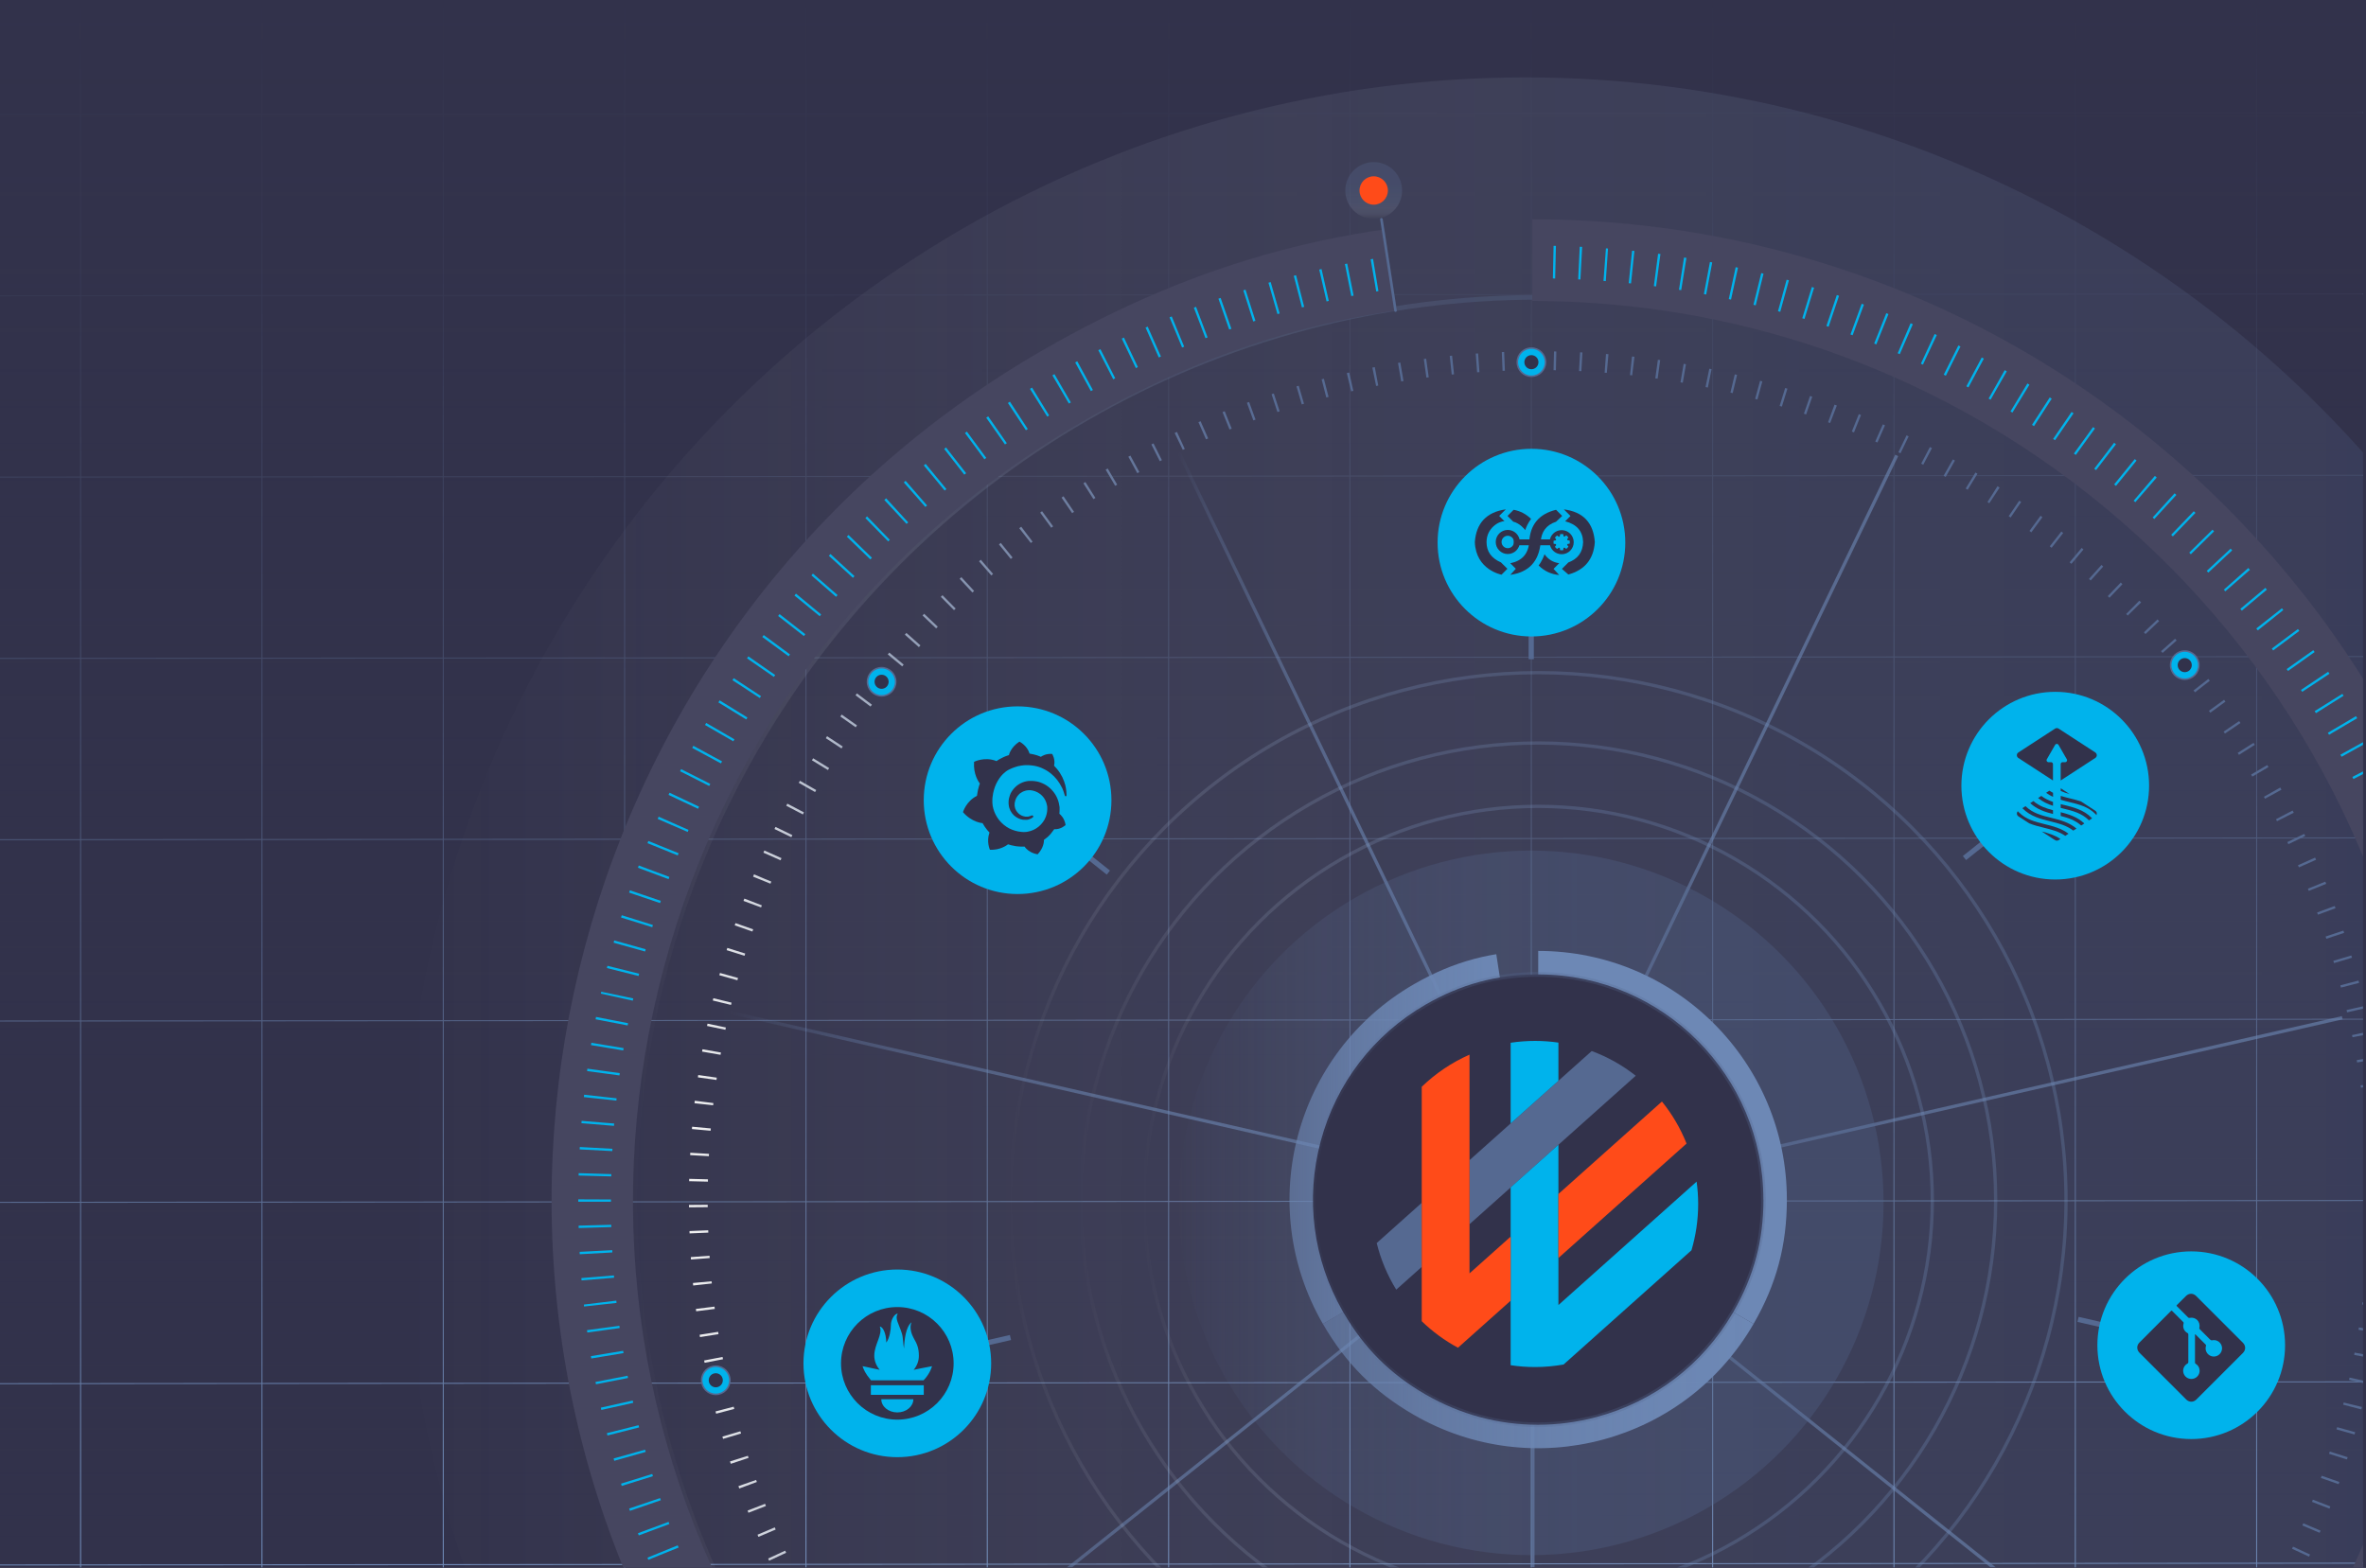 <?xml version="1.0" encoding="UTF-8"?><svg xmlns="http://www.w3.org/2000/svg" xmlns:xlink="http://www.w3.org/1999/xlink" viewBox="0 0 685 454"><defs><style>.cls-1,.cls-2,.cls-3,.cls-4,.cls-5,.cls-6,.cls-7,.cls-8,.cls-9{fill:none;}.cls-10{stroke:url(#Degradado_sin_nombre_41);}.cls-10,.cls-2,.cls-3,.cls-4,.cls-5,.cls-6,.cls-7,.cls-11,.cls-9,.cls-12,.cls-13,.cls-14,.cls-15,.cls-16,.cls-17{stroke-miterlimit:10;}.cls-10,.cls-3,.cls-4,.cls-5,.cls-12,.cls-13,.cls-14,.cls-15,.cls-16,.cls-17{stroke-width:.95px;}.cls-10,.cls-18,.cls-19,.cls-11,.cls-12,.cls-13,.cls-14,.cls-15,.cls-16,.cls-17{fill:#00b3ec;}.cls-2{stroke:url(#Degradado_sin_nombre_3);}.cls-2,.cls-3,.cls-4,.cls-5,.cls-20,.cls-7,.cls-21{opacity:.3;}.cls-2,.cls-7{stroke-width:1.36px;}.cls-22{clip-path:url(#clippath);}.cls-3{stroke:url(#Degradado_sin_nombre_45-3);}.cls-4{stroke:url(#Degradado_sin_nombre_45-2);}.cls-5{stroke:url(#Degradado_sin_nombre_45);}.cls-23{fill:#ff4b19;}.cls-24{fill:#32324b;}.cls-25{fill:#6d88b5;}.cls-26{fill:#464660;}.cls-27{fill:#556991;}.cls-20{fill:url(#Degradado_sin_nombre_74);}.cls-28{fill:url(#Degradado_sin_nombre_17);opacity:.2;}.cls-6{mix-blend-mode:darken;stroke:url(#Degradado_sin_nombre_35);stroke-dasharray:0 0 .68 6.79;stroke-width:5.43px;}.cls-7{stroke:url(#Degradado_sin_nombre_22);}.cls-29{clip-path:url(#clippath-1);}.cls-30{clip-path:url(#clippath-2);}.cls-8{stroke:#6d88b5;stroke-width:.3px;}.cls-8,.cls-19{stroke-linejoin:round;}.cls-8,.cls-19,.cls-9{stroke-linecap:round;}.cls-19{stroke-width:.45px;}.cls-19,.cls-11,.cls-9{stroke:#556991;}.cls-31{fill:url(#Degradado_sin_nombre_32);}.cls-32{fill:url(#Degradado_sin_nombre_24);}.cls-33{fill:url(#Degradado_sin_nombre_61);}.cls-34{opacity:.6;}.cls-11{stroke-width:1.5px;}.cls-35{isolation:isolate;}.cls-9{stroke-width:.75px;}.cls-21{fill:url(#Degradado_sin_nombre_3-2);}.cls-12{stroke:url(#Degradado_sin_nombre_41-3);}.cls-13{stroke:url(#Degradado_sin_nombre_41-2);}.cls-14{stroke:url(#Degradado_sin_nombre_41-5);}.cls-15{stroke:url(#Degradado_sin_nombre_41-7);}.cls-16{stroke:url(#Degradado_sin_nombre_41-6);}.cls-17{stroke:url(#Degradado_sin_nombre_41-4);}</style><clipPath id="clippath"><rect class="cls-1" x="-.87" y="-.15" width="685" height="454"/></clipPath><linearGradient id="Degradado_sin_nombre_61" x1="342.5" y1="454" x2="342.5" y2="0" gradientUnits="userSpaceOnUse"><stop offset="0" stop-color="#32324b" stop-opacity="0"/><stop offset=".21" stop-color="#32324b" stop-opacity=".31"/><stop offset=".53" stop-color="#32324b" stop-opacity=".69"/><stop offset=".8" stop-color="#32324b" stop-opacity=".92"/><stop offset="1" stop-color="#32324b"/></linearGradient><linearGradient id="Degradado_sin_nombre_17" x1="116.64" y1="347.41" x2="766.64" y2="347.41" gradientUnits="userSpaceOnUse"><stop offset="0" stop-color="#ededed" stop-opacity="0"/><stop offset=".24" stop-color="#b9bfcd" stop-opacity=".34"/><stop offset=".47" stop-color="#8d9ab3" stop-opacity=".63"/><stop offset=".68" stop-color="#6e7fa0" stop-opacity=".83"/><stop offset=".87" stop-color="#5b6e95" stop-opacity=".96"/><stop offset="1" stop-color="#556991"/></linearGradient><linearGradient id="Degradado_sin_nombre_41" x1="340.99" y1="240.29" x2="446.92" y2="240.29" gradientUnits="userSpaceOnUse"><stop offset="0" stop-color="#6d88b5" stop-opacity="0"/><stop offset=".03" stop-color="#6d88b5" stop-opacity=".12"/><stop offset=".08" stop-color="#6d88b5" stop-opacity=".33"/><stop offset=".14" stop-color="#6d88b5" stop-opacity=".51"/><stop offset=".21" stop-color="#6d88b5" stop-opacity=".66"/><stop offset=".29" stop-color="#6d88b5" stop-opacity=".79"/><stop offset=".38" stop-color="#6d88b5" stop-opacity=".88"/><stop offset=".48" stop-color="#6d88b5" stop-opacity=".95"/><stop offset=".63" stop-color="#6d88b5" stop-opacity=".99"/><stop offset="1" stop-color="#6d88b5"/></linearGradient><linearGradient id="Degradado_sin_nombre_41-2" x1="211.28" y1="320.12" x2="447.59" y2="320.12" xlink:href="#Degradado_sin_nombre_41"/><linearGradient id="Degradado_sin_nombre_41-3" x1="256.65" y1="420.34" x2="446.58" y2="420.34" xlink:href="#Degradado_sin_nombre_41"/><linearGradient id="Degradado_sin_nombre_41-4" x1="443.33" y1="465.49" x2="444.28" y2="465.49" xlink:href="#Degradado_sin_nombre_41"/><linearGradient id="Degradado_sin_nombre_41-5" x1="441.61" y1="421.56" x2="631.54" y2="421.56" xlink:href="#Degradado_sin_nombre_41"/><linearGradient id="Degradado_sin_nombre_41-6" x1="441.92" y1="321.64" x2="678.23" y2="321.64" xlink:href="#Degradado_sin_nombre_41"/><linearGradient id="Degradado_sin_nombre_41-7" x1="443.64" y1="240.97" x2="549.57" y2="240.97" xlink:href="#Degradado_sin_nombre_41"/><linearGradient id="Degradado_sin_nombre_45" x1="312.41" y1="347.59" x2="578.25" y2="347.59" gradientUnits="userSpaceOnUse"><stop offset="0" stop-color="#ededed" stop-opacity="0"/><stop offset=".03" stop-color="#dde0e6" stop-opacity=".12"/><stop offset=".08" stop-color="#c3ccda" stop-opacity=".33"/><stop offset=".14" stop-color="#abb9d0" stop-opacity=".51"/><stop offset=".21" stop-color="#98aac7" stop-opacity=".66"/><stop offset=".29" stop-color="#889dc0" stop-opacity=".79"/><stop offset=".37" stop-color="#7b93bb" stop-opacity=".88"/><stop offset=".48" stop-color="#738cb7" stop-opacity=".95"/><stop offset=".63" stop-color="#6e89b5" stop-opacity=".99"/><stop offset="1" stop-color="#6d88b5"/></linearGradient><linearGradient id="Degradado_sin_nombre_45-2" x1="292.04" y1="347.59" x2="598.63" y2="347.59" xlink:href="#Degradado_sin_nombre_45"/><linearGradient id="Degradado_sin_nombre_45-3" x1="330.75" y1="347.59" x2="559.92" y2="347.59" xlink:href="#Degradado_sin_nombre_45"/><linearGradient id="Degradado_sin_nombre_3" x1="183.16" y1="347.59" x2="707.51" y2="347.59" gradientUnits="userSpaceOnUse"><stop offset="0" stop-color="#ededed" stop-opacity="0"/><stop offset=".04" stop-color="#d3d7dd" stop-opacity=".16"/><stop offset=".1" stop-color="#b2b9c9" stop-opacity=".39"/><stop offset=".17" stop-color="#94a0b7" stop-opacity=".58"/><stop offset=".25" stop-color="#7d8ba9" stop-opacity=".73"/><stop offset=".34" stop-color="#6b7c9e" stop-opacity=".85"/><stop offset=".45" stop-color="#5e7196" stop-opacity=".94"/><stop offset=".61" stop-color="#576a92" stop-opacity=".99"/><stop offset="1" stop-color="#556991"/></linearGradient><linearGradient id="Degradado_sin_nombre_35" x1="199.46" y1="347.59" x2="691.21" y2="347.59" gradientUnits="userSpaceOnUse"><stop offset="0" stop-color="#f2f2f2"/><stop offset=".04" stop-color="#d2d6de"/><stop offset=".09" stop-color="#acb5c7"/><stop offset=".15" stop-color="#8c99b3"/><stop offset=".2" stop-color="#7484a4"/><stop offset=".27" stop-color="#627499"/><stop offset=".33" stop-color="#586b93"/><stop offset=".41" stop-color="#556991"/><stop offset="1" stop-color="#556991"/></linearGradient><linearGradient id="Degradado_sin_nombre_74" x1="341.32" y1="348.29" x2="545.32" y2="348.29" gradientUnits="userSpaceOnUse"><stop offset="0" stop-color="#6d88b5" stop-opacity="0"/><stop offset="0" stop-color="#6c87b4" stop-opacity=".02"/><stop offset=".1" stop-color="#667faa" stop-opacity=".28"/><stop offset=".2" stop-color="#6078a2" stop-opacity=".5"/><stop offset=".31" stop-color="#5c729c" stop-opacity=".69"/><stop offset=".43" stop-color="#596e97" stop-opacity=".83"/><stop offset=".56" stop-color="#566b93" stop-opacity=".92"/><stop offset=".73" stop-color="#556991" stop-opacity=".98"/><stop offset="1" stop-color="#556991"/></linearGradient><linearGradient id="Degradado_sin_nombre_24" x1="382.99" y1="383.33" x2="507.68" y2="383.33" gradientUnits="userSpaceOnUse"><stop offset="0" stop-color="#6d88b5" stop-opacity=".6"/><stop offset="0" stop-color="#6d88b5" stop-opacity=".6"/><stop offset=".27" stop-color="#6d88b5" stop-opacity=".78"/><stop offset=".53" stop-color="#6d88b5" stop-opacity=".9"/><stop offset=".78" stop-color="#6d88b5" stop-opacity=".97"/><stop offset="1" stop-color="#6d88b5"/></linearGradient><clipPath id="clippath-1"><polygon class="cls-1" points="444.18 347.41 -64.37 659.58 308.79 -22.21 385.84 -30.52 444.18 347.41"/></clipPath><linearGradient id="Degradado_sin_nombre_32" x1="373.34" y1="329.34" x2="445.34" y2="329.34" gradientUnits="userSpaceOnUse"><stop offset="0" stop-color="#6d88b5" stop-opacity=".6"/><stop offset="0" stop-color="#6d88b5" stop-opacity=".6"/><stop offset=".27" stop-color="#6d88b5" stop-opacity=".78"/><stop offset=".53" stop-color="#6d88b5" stop-opacity=".9"/><stop offset=".78" stop-color="#6d88b5" stop-opacity=".97"/><stop offset="1" stop-color="#6d88b5"/></linearGradient><linearGradient id="Degradado_sin_nombre_22" x1="379.44" y1="347.35" x2="511.21" y2="347.35" gradientUnits="userSpaceOnUse"><stop offset="0" stop-color="#556991" stop-opacity=".2"/><stop offset=".04" stop-color="#556991" stop-opacity=".29"/><stop offset=".14" stop-color="#556991" stop-opacity=".5"/><stop offset=".26" stop-color="#556991" stop-opacity=".69"/><stop offset=".39" stop-color="#556991" stop-opacity=".83"/><stop offset=".53" stop-color="#556991" stop-opacity=".92"/><stop offset=".71" stop-color="#556991" stop-opacity=".98"/><stop offset="1" stop-color="#556991"/></linearGradient><clipPath id="clippath-2"><polygon class="cls-1" points="444.18 347.41 -64.37 659.58 308.79 -22.21 385.84 -30.52 444.18 347.41"/></clipPath><linearGradient id="Degradado_sin_nombre_3-2" x1="397.71" y1="63.38" x2="397.71" y2="46.94" xlink:href="#Degradado_sin_nombre_3"/></defs><g class="cls-35"><g id="Capa_3_copia"><g id="Capa_2_copia"><rect class="cls-24" x="-502.8" y="-131.14" width="1318.02" height="733.55"/></g><g class="cls-22"><line class="cls-8" x1="338.34" y1="-176.58" x2="338.34" y2="715.4"/><line class="cls-8" x1="285.84" y1="-176.58" x2="285.84" y2="715.4"/><line class="cls-8" x1="233.34" y1="-176.58" x2="233.34" y2="715.4"/><line class="cls-8" x1="180.84" y1="-176.58" x2="180.84" y2="715.4"/><line class="cls-8" x1="128.34" y1="-176.58" x2="128.34" y2="715.4"/><line class="cls-8" x1="75.84" y1="-176.58" x2="75.84" y2="715.4"/><line class="cls-8" x1="23.34" y1="-176.58" x2="23.34" y2="715.4"/><line class="cls-8" x1="390.84" y1="-176.58" x2="390.84" y2="715.4"/><line class="cls-8" x1="443.34" y1="-176.58" x2="443.34" y2="715.4"/><line class="cls-8" x1="495.84" y1="-176.58" x2="495.84" y2="715.4"/><line class="cls-8" x1="548.34" y1="-176.58" x2="548.34" y2="715.4"/><line class="cls-8" x1="600.84" y1="-176.58" x2="600.84" y2="715.4"/><line class="cls-8" x1="653.34" y1="-176.58" x2="653.34" y2="715.4"/><line class="cls-8" x1="-23.82" y1="348.16" x2="863.61" y2="347.48"/><line class="cls-8" x1="-23.82" y1="400.66" x2="863.61" y2="399.98"/><line class="cls-8" x1="-23.82" y1="453.16" x2="863.61" y2="452.48"/><line class="cls-8" x1="-23.82" y1="295.66" x2="863.61" y2="294.98"/><line class="cls-8" x1="-23.82" y1="243.16" x2="863.61" y2="242.48"/><line class="cls-8" x1="-23.82" y1="190.66" x2="863.61" y2="189.98"/><line class="cls-8" x1="-23.82" y1="138.16" x2="863.61" y2="137.48"/><line class="cls-8" x1="-23.82" y1="85.66" x2="863.61" y2="84.98"/><line class="cls-8" x1="-23.82" y1="33.16" x2="863.61" y2="32.48"/><rect class="cls-33" x="0" y="0" width="685" height="454"/><circle class="cls-28" cx="441.64" cy="347.41" r="325"/><g class="cls-34"><line class="cls-10" x1="341.42" y1="131.2" x2="446.5" y2="349.39"/><line class="cls-13" x1="211.38" y1="293.18" x2="447.48" y2="347.07"/><line class="cls-12" x1="256.95" y1="495.84" x2="446.28" y2="344.85"/><line class="cls-17" x1="443.8" y1="586.57" x2="443.8" y2="344.4"/><line class="cls-14" x1="631.24" y1="497.05" x2="441.91" y2="346.06"/><line class="cls-16" x1="678.12" y1="294.69" x2="442.02" y2="348.58"/><line class="cls-15" x1="549.14" y1="131.87" x2="444.07" y2="350.06"/></g><circle class="cls-5" cx="445.33" cy="347.59" r="132.45"/><circle class="cls-4" cx="445.33" cy="347.59" r="152.82"/><circle class="cls-3" cx="445.33" cy="347.59" r="114.11"/><circle class="cls-2" cx="445.33" cy="347.59" r="261.5"/><circle class="cls-6" cx="445.33" cy="347.59" r="243.16"/><line class="cls-11" x1="443.32" y1="176.51" x2="443.32" y2="190.87"/><circle class="cls-18" cx="443.38" cy="157.12" r="27.17"/><line class="cls-11" x1="309.66" y1="243.71" x2="320.89" y2="252.66"/><circle class="cls-18" cx="294.61" cy="231.7" r="27.17"/><line class="cls-11" x1="278.56" y1="390.48" x2="292.55" y2="387.28"/><circle class="cls-18" cx="259.79" cy="394.76" r="27.17"/><line class="cls-11" x1="615.63" y1="385.23" x2="601.63" y2="382.03"/><circle class="cls-18" cx="634.4" cy="389.51" r="27.17"/><line class="cls-11" x1="579.97" y1="239.5" x2="568.75" y2="248.45"/><circle class="cls-18" cx="595.03" cy="227.49" r="27.17"/><circle class="cls-20" cx="443.32" cy="348.29" r="102"/><path class="cls-32" d="m445.34,347.33l62.35,36c-19.88,34.43-63.91,46.23-98.34,26.35-11.47-6.62-19.73-14.88-26.35-26.35l62.35-36Z"/><path class="cls-25" d="m445.34,347.33v-71.99c39.76,0,71.99,32.23,71.99,71.99,0,13.24-3.02,24.53-9.64,36l-62.35-36Z"/><g class="cls-29"><path class="cls-31" d="m445.34,347.33l-62.35,36c-19.88-34.43-8.08-78.46,26.35-98.34,11.47-6.62,22.76-9.64,36-9.64v71.99Z"/></g><path class="cls-24" d="m510.53,347.33c0-35.82-29.04-64.97-64.81-65.18h0s-.38,0-.38,0h-.38c-11.76.07-22.01,2.84-32.22,8.73-15.08,8.71-25.87,22.76-30.37,39.58-4.47,16.7-2.22,34.13,6.33,49.14h0s.19.33.19.33l.19.33h.01c5.93,10.15,13.45,17.64,23.66,23.53,10.05,5.8,21.19,8.76,32.49,8.76,5.66,0,11.36-.75,16.98-2.25,16.7-4.47,30.67-15.14,39.39-30.05h0s.19-.32.19-.32l.19-.33h0c5.83-10.22,8.56-20.48,8.56-32.27Z"/><path class="cls-7" d="m510.53,347.33c0-35.82-29.04-64.97-64.81-65.18h0s-.38,0-.38,0h-.38c-11.76.07-22.01,2.84-32.22,8.73-15.08,8.71-25.87,22.76-30.37,39.58-4.47,16.7-2.22,34.13,6.33,49.14h0s.19.33.19.33l.19.33h.01c5.93,10.15,13.45,17.64,23.66,23.53,10.05,5.8,21.19,8.76,32.49,8.76,5.66,0,11.36-.75,16.98-2.25,16.7-4.47,30.67-15.14,39.39-30.05h0s.19-.32.19-.32l.19-.33h0c5.83-10.22,8.56-20.48,8.56-32.27Z"/><path class="cls-26" d="m443.62,63.5v23.64h1.5v.02c142.81.82,258.75,117.23,258.75,260.23,0,47.07-10.87,88.05-34.13,128.81h.02s-.75,1.31-.75,1.31l20.47,11.82c26.1-45.21,38.03-89.73,38.03-141.94,0-156.79-127.1-283.89-283.89-283.89Z"/><g class="cls-30"><path class="cls-26" d="m217.47,476.21h.02c-34.14-59.92-43.12-129.52-25.26-196.18,17.99-67.15,61.06-123.27,121.26-158.03,40.76-23.54,81.68-34.61,128.62-34.85v-.02h1.51v-23.64c-52.21,0-96.73,11.93-141.94,38.03-135.78,78.39-182.3,252.01-103.91,387.79l20.46-11.81-.76-1.3Z"/></g><path class="cls-18" d="m442.96,624h-.68s.06-9.46.06-9.46h.68s-.06,9.46-.06,9.46Zm6.91-.06l-.18-9.45h.64s.25,9.44.25,9.44h-.7Zm-14.5-.07l-.68-.02.31-9.45.68.02-.31,9.45Zm22.06-.19l-.37-9.45.61-.03.5,9.44-.74.04Zm-29.64-.14l-.7-.04.61-9.44.65.04-.56,9.44Zm37.24-.33l-.67-9.43.64-.05.74,9.43-.71.05Zm-44.81-.21l-.7-.06.86-9.42.65.06-.8,9.42Zm52.41-.47l-.99-9.4.67-.07.98,9.4-.67.07Zm-59.96-.28l-.74-.08,1.17-9.38.61.07-1.04,9.4Zm67.49-.61l-1.22-9.38.67-.09,1.23,9.38-.67.09Zm-75.02-.34l-.61-.09,1.26-9.37.64.09-1.29,9.37Zm82.63-.76l-1.57-9.33.64-.1,1.54,9.33-.6.1Zm-90.16-.4l-.67-.11,1.61-9.32.66.11-1.59,9.32Zm97.51-.88l-1.66-9.31.6-.11,1.78,9.29-.72.13Zm-104.98-.48l-.67-.13,1.85-9.27.66.13-1.84,9.28Zm112.45-1.03l-1.97-9.25.63-.14,2.03,9.23-.69.15Zm-119.88-.54l-.66-.15,2.09-9.22.66.15-2.09,9.22Zm127.28-1.17l-2.22-9.19.63-.16,2.28,9.18-.68.17Zm-134.67-.6l-.68-.18,2.39-9.15.63.16-2.34,9.16Zm142.04-1.32l-2.53-9.11.65-.18,2.53,9.11-.65.18Zm-149.37-.66l-.69-.2,2.65-9.08.61.18-2.58,9.1Zm156.66-1.46l-2.77-9.04.65-.2,2.77,9.04-.65.2Zm-163.93-.72l-.68-.22,2.9-9,.61.19-2.82,9.02Zm171.17-1.61l-3.03-8.96.65-.22,3.01,8.96-.63.21Zm-178.38-.77l-.67-.23,3.12-8.93.62.21-3.06,8.95Zm185.51-1.73l-3.23-8.89.6-.22,3.29,8.87-.66.24Zm-192.68-.86l-.65-.25,3.35-8.84.62.23-3.32,8.85Zm199.75-1.85l-3.47-8.8.6-.24,3.52,8.77-.65.26Zm-206.84-.94l-.65-.27,3.61-8.74.6.25-3.55,8.76Zm213.84-1.97l-3.72-8.69.59-.25,3.78,8.67-.64.28Zm-220.86-1.02l-.67-.3,3.91-8.61.57.25-3.81,8.66Zm227.76-2.07l-3.93-8.6.57-.27,4,8.57-.65.3Zm-234.68-1.1l-.67-.32,4.16-8.49.56.27-4.04,8.55Zm241.56-2.2l-4.25-8.45.6-.3,4.25,8.45-.6.3Zm-248.4-1.17l-.61-.31,4.3-8.42.6.3-4.29,8.43Zm255.14-2.31l-4.5-8.32.62-.33,4.45,8.34-.57.3Zm-261.88-1.25l-.58-.31,4.5-8.32.48.26-4.41,8.37Zm268.51-2.4l-4.69-8.21.58-.33,4.69,8.21-.58.33Zm-275.13-1.33l-.58-.34,4.74-8.18.58.34-4.74,8.18Zm281.65-2.5l-4.88-8.1.55-.34,4.93,8.07-.6.36Zm-288.18-1.42l-.58-.36,4.99-8.03.57.35-4.97,8.04Zm294.66-2.62l-5.19-7.9.6-.39,5.12,7.95-.53.34Zm-301.09-1.48l-.54-.36,5.17-7.92.59.39-5.22,7.89Zm307.37-2.69l-5.33-7.81.53-.37,5.37,7.78-.58.4Zm-313.66-1.57l-.55-.39,5.41-7.75.55.39-5.41,7.75Zm319.89-2.81l-5.6-7.62.57-.41,5.55,7.65-.52.38Zm-326.06-1.62l-.54-.4,5.61-7.61.54.4-5.61,7.61Zm332.13-2.9l-5.76-7.5.53-.41,5.77,7.49-.54.41Zm-338.19-1.71l-.51-.4,5.8-7.47.55.43-5.84,7.44Zm344.16-2.99l-5.97-7.33.52-.43,5.97,7.33-.52.43Zm-350.07-1.77l-.53-.44,6.04-7.27.51.42-6.03,7.29Zm355.92-3.1l-6.21-7.13.53-.46,6.17,7.16-.49.42Zm-361.71-1.82l-.53-.46,6.26-7.09.49.43-6.22,7.12Zm367.41-3.19l-6.4-6.96.53-.48,6.34,7.02-.47.42Zm-373.05-1.88l-.5-.47,6.42-6.94.49.45-6.4,6.96Zm378.61-3.29l-6.59-6.78.52-.5,6.53,6.84-.45.44Zm-384.12-1.94l-.49-.48,6.61-6.76.47.46-6.59,6.78Zm389.52-3.37l-6.75-6.62.49-.5,6.72,6.66-.46.46Zm-394.88-2.01l-.49-.51,6.82-6.55.45.46-6.78,6.59Zm400.16-3.46l-6.93-6.44.47-.51,6.9,6.47-.45.48Zm-405.37-2.07l-.48-.52,7-6.36.43.47-6.96,6.4Zm410.5-3.57l-7.13-6.21.47-.54,7.08,6.28-.42.47Zm-415.57-2.11l-.44-.51,7.15-6.19.44.51-7.15,6.19Zm420.52-3.63l-7.27-6.04.45-.54,7.25,6.08-.42.5Zm-425.42-2.17l-.42-.52,7.31-6.01.43.53-7.31,5.99Zm430.29-3.79l-7.49-5.78.41-.52,7.44,5.84-.36.46Zm-435.03-2.13l-.42-.55,7.49-5.77.4.52-7.47,5.8Zm439.61-3.81l-7.59-5.63.41-.56,7.57,5.66-.39.53Zm-444.19-2.24l-.4-.54,7.62-5.6.4.55-7.62,5.6Zm448.66-3.89l-7.73-5.44.39-.56,7.72,5.46-.39.55Zm-453.06-2.28l-.39-.56,7.78-5.37.38.54-7.77,5.39Zm457.37-3.98l-7.87-5.24.37-.56,7.88,5.23-.38.57Zm-461.6-2.31l-.38-.58,7.92-5.17.36.55-7.91,5.19Zm465.75-4.1l-8.04-4.97.37-.6,8.02,5.02-.35.55Zm-469.82-2.31l-.35-.57,8.05-4.96.35.58-8.06,4.95Zm473.76-4.16l-8.14-4.81.34-.57,8.16,4.78-.35.6Zm-477.65-2.37l-.33-.57,8.18-4.74.34.6-8.2,4.71Zm481.44-4.26l-8.29-4.54.33-.59,8.29,4.54-.33.59Zm-485.14-2.35l-.32-.59,8.32-4.5.32.59-8.32,4.5Zm488.74-4.36l-8.42-4.3.32-.63,8.4,4.35-.3.58Zm-492.26-2.36l-.3-.59,8.43-4.28.31.61-8.44,4.25Zm495.67-4.43l-8.52-4.1.29-.61,8.52,4.1-.29.61Zm-498.99-2.36l-.29-.62,8.55-4.03.28.59-8.54,4.05Zm502.2-4.51l-8.6-3.93.26-.58,8.63,3.86-.29.65Zm-505.34-2.39l-.28-.63,8.67-3.78.26.6-8.66,3.8Zm508.38-4.62l-8.72-3.66.25-.6,8.74,3.61-.27.65Zm-511.33-2.36l-.25-.61,8.76-3.57.26.63-8.76,3.55Zm514.17-4.72l-8.82-3.41.24-.62,8.83,3.38-.25.65Zm-516.93-2.33l-.24-.64,8.86-3.29.23.62-8.86,3.31Zm519.56-4.81l-8.9-3.19.21-.6,8.93,3.12-.24.68Zm-522.12-2.31l-.23-.66,8.96-3.04.21.62-8.94,3.08Zm524.56-4.92l-9.01-2.88.21-.65,9,2.9-.2.63Zm-526.94-2.3l-.2-.65,9.03-2.81.2.64-9.02,2.82Zm529.17-4.95l-9.08-2.65.19-.64,9.08,2.64-.19.66Zm-531.33-2.32l-.19-.67,9.11-2.55.18.64-9.1,2.58Zm533.36-4.99l-9.14-2.41.17-.65,9.15,2.39-.17.66Zm-535.33-2.34l-.17-.67,9.17-2.31.16.64-9.16,2.34Zm537.15-5.03l-9.21-2.16.15-.65,9.21,2.15-.16.67Zm-538.92-2.37l-.15-.66,9.23-2.06.15.66-9.23,2.06Zm540.54-5.05l-9.26-1.91.13-.63,9.28,1.84-.14.7Zm-542.1-2.38l-.13-.67,9.28-1.8.13.65-9.28,1.81Zm543.51-5.05l-9.3-1.71.11-.61,9.32,1.61-.13.72Zm-544.86-2.42l-.11-.68,9.33-1.54.11.66-9.33,1.56Zm546.08-5.1l-9.35-1.42.09-.64,9.36,1.35-.1.7Zm-547.23-2.41l-.09-.69,9.37-1.26.09.65-9.37,1.29Zm548.23-5.11l-9.38-1.17.08-.64,9.39,1.1-.08.7Zm-549.17-2.43l-.06-.56,9.39-1.14.07.66-9.4,1.04Zm549.97-5.15l-9.42-.86.06-.67,9.42.86-.06.67Zm-550.7-2.41l-.05-.67,9.42-.77.05.67-9.42.77Zm551.3-5.15l-9.44-.61.04-.68,9.44.62-.04.67Zm-551.82-2.42l-.04-.69,9.44-.49.04.66-9.44.52Zm552.21-5.16l-9.45-.37.02-.64,9.45.31-.03.71Zm-552.52-2.43l-.02-.69,9.45-.25.02.66-9.45.28Zm552.66-2.59l-9.45-.18v-.68s9.47.18,9.47.18v.68Zm-543.32-5.02h-9.46v-.7s9.46.04,9.46.04v.65Zm533.91-2.51v-.67s9.45-.06,9.45-.06v.67s-9.45.06-9.45.06Zm-533.82-4.83l-9.45-.25.02-.69,9.45.28-.02.66Zm533.67-2.5l-.02-.64,9.45-.37.02.7-9.45.31Zm-533.37-4.83l-9.44-.49.04-.69,9.44.52-.04.66Zm533.02-2.5l-.04-.64,9.44-.62.04.7-9.44.56Zm-532.53-4.81l-9.42-.77.05-.67,9.42.77-.05.67Zm531.98-2.51l-.06-.64,9.42-.86.06.7-9.42.8Zm-531.29-4.8l-9.4-1.01.07-.69,9.4,1.05-.07.65Zm530.54-2.47l-.08-.67,9.39-1.11.08.67-9.39,1.11Zm-529.65-4.82l-9.37-1.26.09-.69,9.37,1.29-.09.65Zm528.7-2.46l-.1-.67,9.36-1.35.1.67-9.36,1.35Zm-527.61-4.78l-9.33-1.54.11-.66,9.33,1.54-.11.67Zm526.46-2.47l-.11-.64,9.31-1.66.11.64-9.31,1.66Zm-525.17-4.76l-9.29-1.78.13-.68,9.28,1.81-.13.65Zm523.81-2.48l-.12-.6,9.26-1.91.15.72-9.28,1.79Zm-522.33-4.7l-9.24-2.03.12-.55,9.26,1.94-.14.65Zm520.78-2.44l-.15-.63,9.21-2.15.16.69-9.22,2.09Zm-519.1-4.69l-9.17-2.31.16-.65,9.17,2.3-.17.66Zm517.35-2.44l-.16-.62,9.15-2.4.18.69-9.16,2.34Zm-515.47-4.66l-9.11-2.55.18-.65,9.11,2.55-.18.65Zm513.53-2.39l-.19-.65,9.08-2.65.19.65-9.08,2.65Zm-511.46-4.65l-9.03-2.8.21-.66,9.02,2.83-.19.63Zm509.32-2.36l-.21-.64,9-2.9.21.64-9,2.9Zm-507.05-4.62l-8.96-3.04.22-.66,8.95,3.06-.21.63Zm504.71-2.34l-.23-.64,8.92-3.14.22.63-8.92,3.15Zm-502.25-4.59l-8.86-3.31.24-.64,8.86,3.31-.24.64Zm499.73-2.3l-.23-.6,8.82-3.4.25.65-8.84,3.35Zm-497.07-4.57l-8.76-3.55.25-.63,8.76,3.55-.25.63Zm494.36-2.23l-.24-.59,8.72-3.65.27.65-8.75,3.59Zm-491.5-4.57l-8.67-3.77.28-.64,8.65,3.82-.26.6Zm488.61-2.15l-.26-.58,8.62-3.89.29.65-8.65,3.82Zm-485.58-4.55l-8.56-4.02.29-.63,8.55,4.04-.28.6Zm482.51-2.08l-.28-.58,8.51-4.13.3.63-8.53,4.08Zm-479.29-4.53l-8.44-4.27.31-.6,8.44,4.27-.31.6Zm476.04-2l-.32-.62,8.41-4.33.3.58-8.39,4.36Zm-472.64-4.53l-8.32-4.49.33-.61,8.31,4.51-.32.58Zm469.2-1.93l-.33-.6,8.28-4.57.32.58-8.27,4.59Zm-465.63-4.48l-8.19-4.72.34-.59,8.18,4.74-.33.58Zm462-1.89l-.34-.57,8.14-4.81.35.59-8.15,4.8Zm-458.25-4.43l-8.07-4.94.37-.59,8.04,4.97-.34.56Zm454.46-1.82l-.37-.59,8.02-5,.34.55-8,5.04Zm-450.54-4.39l-7.92-5.16.38-.58,7.9,5.2-.36.55Zm446.57-1.79l-.37-.55,7.87-5.25.38.57-7.88,5.23Zm-442.48-4.31l-7.78-5.38.39-.57,7.76,5.4-.38.55Zm438.36-1.73l-.39-.55,7.71-5.47.39.55-7.71,5.47Zm-434.1-4.25l-7.62-5.59.41-.56,7.61,5.61-.39.53Zm429.8-1.69l-.4-.54,7.57-5.66.4.54-7.57,5.66Zm-425.38-4.17l-7.46-5.81.42-.54,7.45,5.82-.41.53Zm420.93-1.64l-.44-.55,7.43-5.85.4.51-7.39,5.89Zm-416.35-4.11l-7.31-5.99.44-.54,7.29,6.03-.42.51Zm411.73-1.6l-.43-.52,7.25-6.08.43.52-7.25,6.08Zm-407-4.01l-7.13-6.21.44-.51,7.13,6.21-.44.51Zm402.21-1.59l-.42-.48,7.08-6.27.47.53-7.12,6.22Zm-397.32-3.9l-6.97-6.39.46-.51,6.96,6.4-.45.49Zm392.41-1.52l-.46-.49,6.91-6.45.46.49-6.91,6.45Zm-387.38-3.82l-6.79-6.58.48-.49,6.78,6.59-.46.48Zm382.32-1.49l-.47-.48,6.73-6.64.47.48-6.73,6.64Zm-377.14-3.72l-6.61-6.76.49-.48,6.59,6.78-.48.46Zm371.93-1.45l-.49-.47,6.55-6.82.49.47-6.55,6.82Zm-366.61-3.62l-6.44-6.93.52-.48,6.39,6.97-.47.44Zm361.24-1.42l-.48-.44,6.36-7,.51.47-6.39,6.97Zm-355.8-3.49l-6.24-7.1.52-.46,6.21,7.13-.49.43Zm350.31-1.38l-.49-.42,6.14-7.19.54.46-6.19,7.15Zm-344.73-3.38l-6.04-7.27.54-.44,6.01,7.3-.5.42Zm339.12-1.33l-.53-.43,5.97-7.33.52.42-5.96,7.34Zm-333.43-3.26l-5.82-7.45.53-.42,5.82,7.45-.53.42Zm327.67-1.31l-.53-.41,5.75-7.51.55.42-5.77,7.49Zm-321.84-3.14l-5.63-7.6.55-.41,5.61,7.61-.53.39Zm315.97-1.26l-.55-.4,5.55-7.66.55.4-5.55,7.66Zm-310.02-3.03l-5.43-7.74.57-.4,5.39,7.77-.54.37Zm304.01-1.23l-.55-.38,5.34-7.8.57.39-5.36,7.79Zm-297.95-2.89l-5.21-7.89.58-.38,5.17,7.91-.54.36Zm291.85-1.19l-.57-.37,5.14-7.94.57.37-5.13,7.94Zm-285.68-2.76l-4.99-8.03.6-.37,4.94,8.06-.55.34Zm279.45-1.16l-.57-.34,4.9-8.09.59.36-4.93,8.07Zm-273.18-2.62l-4.77-8.16.59-.35,4.75,8.18-.57.33Zm266.86-1.11l-.58-.33,4.66-8.23.6.34-4.69,8.21Zm-260.49-2.49l-4.54-8.3.6-.33,4.52,8.31-.59.32Zm254.05-1.08l-.58-.31,4.45-8.34.61.33-4.47,8.33Zm-247.58-2.35l-4.32-8.41.61-.31,4.29,8.43-.59.3Zm241.06-1.03l-.61-.3,4.23-8.46.61.3-4.23,8.46Zm-234.51-2.21l-4.08-8.53.63-.3,4.04,8.55-.59.28Zm227.88-1l-.6-.28,3.98-8.58.63.29-4.01,8.56Zm-221.24-2.07l-3.83-8.65.62-.27,3.83,8.65-.62.27Zm214.53-.96l-.6-.26,3.73-8.69.65.28-3.78,8.67Zm-207.79-1.93l-3.62-8.73.63-.26,3.6,8.75-.61.25Zm201.01-.9l-.63-.25,3.5-8.78.63.25-3.51,8.78Zm-194.23-1.79l-3.37-8.84.64-.24,3.34,8.85-.62.23Zm187.35-.86l-.62-.23,3.25-8.88.65.24-3.27,8.87Zm-180.49-1.65l-3.11-8.93.64-.22,3.11,8.93-.64.22Zm173.55-.81l-.64-.22,3.01-8.96.65.22-3.02,8.96Zm-166.59-1.52l-2.87-9.01.64-.2,2.87,9.01-.64.2Zm159.61-.74l-.65-.2,2.77-9.04.65.2-2.77,9.04Zm-152.59-1.39l-2.61-9.09.65-.19,2.6,9.09-.64.18Zm145.56-.67l-.65-.18,2.5-9.12.66.18-2.51,9.12Zm-138.48-1.27l-2.36-9.16.66-.17,2.35,9.16-.65.17Zm131.38-.6l-.65-.16,2.25-9.18.66.16-2.26,9.18Zm-124.25-1.14l-2.12-9.22.67-.15,2.1,9.22-.65.15Zm117.1-.53l-.65-.14,2-9.24.67.15-2.02,9.24Zm-109.94-1.01l-1.84-9.28.66-.13,1.85,9.27-.67.13Zm102.75-.46l-.66-.13,1.75-9.29.66.13-1.75,9.29Zm-95.53-.88l-1.61-9.32.69-.12,1.56,9.33-.64.11Zm88.3-.39l-.65-.1,1.47-9.34.69.11-1.51,9.33Zm-7.26-1.07l-.66-.09,1.23-9.38.68.09-1.26,9.37Zm-7.27-.87l-.67-.07.98-9.4.67.07-.98,9.4Zm-7.31-.67l-.66-.05.71-9.43.6.05-.64,9.44Zm-7.33-.47l-.66-.03.46-9.45.69.03-.5,9.44Zm-7.32-.28l-.67-.02.21-9.45.68.02-.22,9.45Z"/><path class="cls-27" d="m425.45,354.47l48.13-42.99c-3.82-3-8.11-5.44-12.75-7.15l-35.38,31.6v18.54Z"/><path class="cls-27" d="m411.62,348.28l-13.04,11.65c1.19,4.83,3.11,9.37,5.66,13.49l7.38-6.59v-18.54Z"/><path class="cls-18" d="m451.19,312.93v-11.04c-2.21-.32-4.46-.49-6.76-.49s-4.76.18-7.07.53v23.36l13.83-12.35Z"/><path class="cls-18" d="m451.19,377.89v-46.42l-13.83,12.35v51.48c2.31.35,4.67.53,7.07.53,2.81,0,5.57-.26,8.25-.73l37.03-33.08c1.26-4.25,1.94-8.75,1.94-13.41,0-2.19-.16-4.35-.45-6.47l-40.01,35.74Z"/><path class="cls-23" d="m451.19,364.26l37.1-33.14c-1.77-4.43-4.18-8.52-7.13-12.17l-29.97,26.77v18.54Z"/><path class="cls-23" d="m437.36,358.07l-11.91,10.64v-63.33c-5.16,2.27-9.83,5.43-13.83,9.3v67.88c3.12,3.01,6.64,5.61,10.49,7.68l15.25-13.62v-18.54Z"/><circle class="cls-19" cx="443.37" cy="104.87" r="4.08"/><circle class="cls-24" cx="443.37" cy="104.87" r="2.04"/><circle class="cls-19" cx="255.24" cy="197.41" r="4.08"/><circle class="cls-24" cx="255.24" cy="197.41" r="2.04"/><circle class="cls-19" cx="207.23" cy="399.66" r="4.08"/><circle class="cls-24" cx="207.23" cy="399.66" r="2.04"/><circle class="cls-19" cx="632.52" cy="192.59" r="4.08"/><circle class="cls-24" cx="632.52" cy="192.59" r="2.04"/><g id="_512-transparent-copy-2"><rect id="Rectangle" class="cls-24" x="438.29" y="156.18" width="10.92" height="1.7"/><path id="Combined-Shape" class="cls-24" d="m452.13,153.5c1.93,0,3.49,1.56,3.49,3.49s-1.56,3.49-3.49,3.49-3.49-1.56-3.49-3.49,1.56-3.49,3.49-3.49Zm.34,1.15h-.68c-.05,0-.1.04-.11.09-.05.18-.07.38-.09.57-.09.03-.19.07-.28.12l-.42-.33s-.05-.03-.08-.03c-.1,0-.51.44-.59.55-.02.02-.03.04-.03.07s.01.05.03.07c.11.14.22.27.33.42-.05.09-.09.18-.12.28l-.57.09s-.08.06-.08.11v.68c0,.05.04.1.09.11l.56.08c.03.1.07.2.12.3-.1.14-.22.28-.32.42-.02.02-.02.04-.02.07,0,.02,0,.05.02.07.13.18.34.37.5.51.02.02.05.03.08.03s.05,0,.08-.03l.43-.33c.09.05.18.08.27.11l.09.56c0,.05.05.09.11.09h.68c.05,0,.1-.04.11-.09.05-.18.07-.38.09-.57.09-.03.19-.07.28-.12l.42.33s.05.03.08.03c.1,0,.51-.45.59-.55.02-.02.03-.04.03-.07s-.01-.05-.03-.08c-.11-.14-.22-.27-.33-.42.05-.09.09-.18.12-.28l.56-.09s.09-.06.09-.11v-.68c0-.05-.04-.1-.09-.11l-.56-.09c-.03-.1-.07-.2-.12-.3.1-.14.22-.28.32-.42.02-.02.02-.04.02-.07,0-.02,0-.05-.02-.07-.13-.18-.34-.37-.5-.52-.02-.02-.05-.03-.08-.03s-.05,0-.07.03l-.43.33c-.09-.05-.18-.08-.27-.11l-.09-.56c0-.05-.05-.09-.11-.09Z"/><g id="Oval-Copy-2"><path class="cls-24" d="m436.53,160.42c-1.93,0-3.49-1.57-3.49-3.49s1.57-3.49,3.49-3.49,3.49,1.57,3.49,3.49-1.57,3.49-3.49,3.49Zm0-5.29c-.99,0-1.8.81-1.8,1.8s.81,1.8,1.8,1.8,1.8-.81,1.8-1.8-.81-1.8-1.8-1.8Z"/></g><path id="Path-2" class="cls-24" d="m441.58,153.5c.33-.96.7-1.88,1.69-3.25-1.43-1.4-3.11-2.28-5.04-2.64l-1.78,1.78c.74.73,1.29,1.29,1.66,1.66,1.82.44,3.18,2.02,3.47,2.44Z"/><path id="Path-3" class="cls-24" d="m435.96,147.48l-1.92,1.91c1.03,1.02,1.54,1.54,1.54,1.54-1.54-.08-5.2,1.94-5.2,6.03,0,2.72,1.39,4.68,4.17,5.88l1.87,1.85c-1.13,1.14-1.7,1.71-1.7,1.71,0,0-7.43-1.35-7.73-9.44.41-5.52,3.4-8.68,8.96-9.48Z"/><path id="Path-4" class="cls-24" d="m437.25,163.09l1.61,1.6-1.61,1.76c5.39-.74,8.33-3.91,8.81-9.51.16-2.98,1.64-4.94,4.44-5.87l1.78-1.68-1.78-1.78c-4.94,1.21-7.53,4.33-7.76,9.35-.27,3.42-2.1,5.46-5.49,6.13Z"/><path id="Path-5" class="cls-24" d="m447.17,160.48c1.03,1.48,2.45,2.35,4.25,2.6l-1.64,1.64,1.64,1.78c-2.32-.21-4.31-1.13-5.96-2.77,0,0,.95-1.13,1.71-3.25Z"/><path id="Path-6" class="cls-24" d="m452.76,147.49l1.92,1.91-1.54,1.54c3.38.87,5.11,2.88,5.2,6.02-.09,2.91-1.51,4.87-4.27,5.89l-1.87,1.87,1.87,1.63c4.77-1.33,7.33-4.46,7.66-9.39-.4-5.61-3.39-8.77-8.97-9.47Z"/></g><path class="cls-24" d="m259.79,378.46c-9,0-16.3,7.3-16.3,16.3s7.3,16.3,16.3,16.3,16.3-7.3,16.3-16.3-7.3-16.3-16.3-16.3Zm0,30.51c-2.56,0-4.64-1.71-4.64-3.82h9.28c0,2.11-2.08,3.82-4.64,3.82Zm7.66-5.09h-15.32v-2.78h15.32v2.78h0Zm-.06-4.21h-15.22c-.05-.06-.1-.12-.15-.18-1.57-1.9-1.94-2.9-2.3-3.91,0-.03,1.9.39,3.25.69,0,0,.7.16,1.71.35-.98-1.15-1.56-2.6-1.56-4.09,0-3.27,2.51-6.12,1.6-8.43.88.07,1.82,1.86,1.88,4.65.94-1.29,1.33-3.65,1.33-5.1s.99-3.24,1.98-3.3c-.88,1.45.23,2.7,1.21,5.78.37,1.16.32,3.11.61,4.35.09-2.57.54-6.32,2.17-7.61-.72,1.63.11,3.67.67,4.65.91,1.58,1.46,2.78,1.46,5.05,0,1.52-.56,2.95-1.51,4.07,1.08-.2,1.82-.38,1.82-.38l3.5-.68s-.51,2.09-2.46,4.1Z"/><path class="cls-24" d="m308.73,229.18c-.06-.55-.14-1.19-.32-1.88s-.46-1.45-.84-2.26c-.4-.78-.9-1.62-1.56-2.4-.26-.32-.55-.61-.84-.93.46-1.82-.55-3.41-.55-3.41-1.76-.12-2.86.55-3.27.84-.06-.03-.14-.06-.2-.09-.29-.12-.61-.23-.93-.35-.32-.09-.64-.2-.95-.26-.32-.09-.67-.14-1.01-.2-.06,0-.12-.03-.17-.03-.75-2.43-2.95-3.47-2.95-3.47-2.52,1.62-3.01,3.79-3.01,3.79,0,0,0,.06-.03.12-.14.03-.26.09-.4.12-.17.06-.38.12-.55.2-.17.09-.38.14-.55.23-.38.17-.72.35-1.1.55-.35.2-.69.4-1.01.64-.06-.03-.09-.06-.09-.06-3.38-1.3-6.39.26-6.39.26-.26,3.62,1.36,5.87,1.68,6.28-.09.23-.14.43-.23.67-.26.81-.43,1.65-.55,2.52-.03.12-.03.26-.06.38-3.12,1.53-4.05,4.72-4.05,4.72,2.6,3.01,5.67,3.18,5.67,3.18h0c.38.69.84,1.36,1.33,1.97.2.26.43.49.67.75-.95,2.72.14,5,.14,5,2.92.12,4.83-1.27,5.24-1.59.29.09.58.17.87.26.9.23,1.82.38,2.72.4h1.19c1.36,1.97,3.79,2.23,3.79,2.23,1.71-1.82,1.82-3.59,1.82-3.99h0v-.09h0v-.09c.35-.26.69-.52,1.04-.81.69-.61,1.27-1.33,1.79-2.08.06-.06.09-.14.14-.2,1.94.12,3.3-1.21,3.3-1.21-.32-2.02-1.48-3.01-1.71-3.18h0l-.03-.03-.03-.03h0l-.03-.03c0-.12.03-.23.03-.38.03-.23.03-.43.03-.67v-.84c0-.06,0-.12-.03-.17l-.03-.17-.03-.17c-.03-.23-.09-.43-.12-.67-.2-.87-.55-1.71-.98-2.43-.46-.75-1.01-1.39-1.65-1.97-.64-.55-1.33-1.01-2.08-1.33-.75-.35-1.5-.55-2.29-.64-.38-.06-.78-.06-1.16-.06h-.58c-.2.03-.4.06-.58.09-.78.14-1.5.43-2.14.81-.64.38-1.19.87-1.65,1.42s-.81,1.13-1.04,1.76c-.23.61-.38,1.27-.4,1.88v.69c0,.09,0,.14.03.23.03.32.09.61.17.9.17.58.43,1.1.78,1.56s.72.81,1.16,1.1.87.49,1.33.64.9.2,1.3.17h.61c.06,0,.12-.03.14-.03.06,0,.09-.03.14-.03.09-.03.2-.06.29-.09.17-.06.35-.14.52-.2.17-.09.32-.17.43-.26.03-.03.09-.06.12-.09.14-.12.17-.32.06-.46-.12-.12-.29-.14-.43-.09-.03.03-.06.03-.12.06-.12.06-.26.12-.38.14-.14.03-.29.09-.43.12-.09,0-.14.03-.23.03h-.49s-.03,0,0,0h-.12s-.09,0-.12-.03c-.32-.06-.67-.14-.98-.29s-.64-.35-.9-.61c-.29-.26-.52-.55-.72-.9s-.32-.72-.38-1.1c-.03-.2-.06-.4-.03-.61v-.17s0,0,0,0v-.14c0-.12.03-.2.06-.32.14-.87.58-1.71,1.24-2.34.17-.17.35-.32.55-.43.2-.14.4-.26.61-.35s.43-.17.67-.23.46-.12.69-.12c.12,0,.23-.03.35-.03h.23s0,0,0,0h.12c.26.03.52.06.75.12.49.12.98.29,1.45.55.93.52,1.71,1.3,2.17,2.26.23.46.4.98.49,1.53.03.14.03.26.06.4v.75c0,.14-.03.29-.03.43-.03.14-.03.29-.06.43s-.06.29-.09.43c-.06.29-.17.55-.26.84-.2.55-.49,1.07-.84,1.53-.69.95-1.65,1.74-2.72,2.23-.55.23-1.1.43-1.68.52-.29.06-.58.09-.87.09h-.43s0,0,0,0h-.03c-.14,0-.32,0-.46-.03-.64-.06-1.24-.17-1.85-.35s-1.19-.4-1.74-.69c-1.1-.58-2.08-1.42-2.86-2.37-.38-.49-.72-1.01-1.01-1.56s-.49-1.13-.67-1.71-.26-1.19-.29-1.79v-.61h0v-.29c0-.29.03-.61.09-.93.03-.32.09-.61.14-.93.06-.32.14-.61.23-.93.17-.61.38-1.19.64-1.74.52-1.1,1.19-2.08,1.97-2.86.2-.2.4-.38.64-.55.09-.09.29-.26.52-.4s.46-.29.72-.4c.12-.06.23-.12.38-.17.06-.03.12-.06.2-.09.06-.03.12-.06.2-.09.26-.12.52-.2.78-.29.06-.03.14-.03.2-.06s.14-.03.2-.06c.14-.03.26-.06.4-.12.06-.03.14-.03.2-.06.06,0,.14-.03.2-.03s.14-.03.2-.03l.12-.03.12-.03c.06,0,.14-.03.2-.03.09,0,.14-.03.23-.03.06,0,.17-.03.23-.03s.09,0,.14-.03h.2c.09,0,.14,0,.23-.03h.12s.03,0,0,0h1.07c.52.03,1.04.09,1.53.17.98.17,1.94.49,2.78.93.84.4,1.62.93,2.26,1.48.03.03.09.06.12.12.03.03.09.06.12.12.09.06.14.14.23.2s.14.14.23.2c.06.09.14.14.2.23.29.29.55.61.78.9.46.61.84,1.21,1.13,1.79.03.03.03.06.06.12.03.03.03.06.06.12s.06.14.12.2c.03.06.06.14.09.2.03.06.06.14.09.2.12.26.2.52.29.78.14.4.23.75.32,1.04.03.12.14.2.26.2.14,0,.23-.12.23-.26-.03-.35-.03-.72-.06-1.16Z"/><g id="flux-icon"><g id="Group"><path class="cls-24" d="m606.64,217.88l-10.63-6.91c-.31-.2-.72-.2-1.03,0l-10.63,6.91c-.58.37-.58,1.22,0,1.59l10.02,6.52v-4.74c0-.31-.25-.56-.56-.56h-.74c-.43,0-.7-.47-.48-.84l2.41-4.18c.22-.37.75-.37.97,0l2.41,4.18c.22.37-.05.84-.48.84h-.74c-.31,0-.56.25-.56.56v4.74l10.02-6.52c.58-.37.58-1.22,0-1.59Z"/><path id="Fill-5" class="cls-24" d="m599.18,229.92l-2.56-1.67v.79c.84.36,1.7.64,2.56.88"/><path id="Fill-7" class="cls-24" d="m596.61,230.46v1.11c.85.26,1.7.47,2.55.68,2.77.68,5.39,1.33,7.49,3.43.11.11.21.22.31.32.22-.41.11-.96-.32-1.24l-4.16-2.71c-1.01-.33-2.04-.59-3.06-.84-.96-.24-1.9-.47-2.8-.76"/><path id="Fill-9" class="cls-24" d="m594.38,229.55c-.36-.19-.71-.38-1.05-.61l-.95.62c.64.47,1.31.85,2.01,1.18v-1.18Z"/><path id="Fill-11" class="cls-24" d="m597.56,233.08c-.32-.08-.63-.16-.95-.24v1.09c.23.06.46.12.69.17,2.77.68,5.39,1.33,7.49,3.43,0,0,0,0,.01.01l.9-.59c-.05-.06-.11-.12-.16-.17-2.31-2.31-5.2-3.02-7.98-3.71"/><path id="Fill-13" class="cls-24" d="m594.38,232.2c-1.2-.41-2.34-.94-3.39-1.74l-.93.61c1.33,1.09,2.8,1.76,4.32,2.25v-1.11Z"/><path id="Fill-15" class="cls-24" d="m594.38,234.6c-2.07-.54-4.02-1.21-5.68-2.65l-.92.6c1.95,1.8,4.28,2.55,6.6,3.15v-1.09Z"/><path id="Fill-17" class="cls-24" d="m596.61,236.26c2.17.56,4.2,1.23,5.93,2.77l.91-.59c-2.02-1.9-4.44-2.65-6.84-3.26v1.09Z"/><path id="Fill-19" class="cls-24" d="m586.42,233.42l-.9.59s.06.07.09.1c2.31,2.31,5.2,3.02,7.98,3.71,2.41.6,4.71,1.16,6.66,2.69l.93-.6c-2.19-1.84-4.8-2.49-7.33-3.11-2.74-.68-5.33-1.32-7.43-3.37"/><path id="Fill-21" class="cls-24" d="m584.5,235.22c-.11-.11-.2-.21-.3-.32-.41.41-.36,1.12.15,1.46l3.13,2.03c1.38.57,2.83.93,4.26,1.28,2.22.55,4.35,1.07,6.19,2.35l.95-.62c-2.09-1.57-4.52-2.18-6.88-2.76-2.77-.68-5.39-1.33-7.49-3.43"/><path id="Fill-23" class="cls-24" d="m594.68,243.08c.21.1.41.21.62.32.24.05.5,0,.71-.13l.53-.34c-1.69-1.13-3.56-1.7-5.43-2.18l3.58,2.33Z"/></g></g><path class="cls-24" d="m635.9,405.22c-.83.83-1.98.86-2.86.09-.05-.05-.11-.1-.16-.15-4.47-4.47-8.95-8.94-13.42-13.42-.79-.79-.91-1.87-.3-2.72.08-.11.17-.21.26-.3,3.03-3.03,6.06-6.06,9.08-9.1.18-.18.26-.15.42.01,1.04,1.06,2.09,2.1,3.15,3.15.13.13.18.23.12.42-.34,1.11.11,2.24,1.13,2.79.2.11.24.23.24.43,0,2.66,0,5.31,0,7.97,0,.21-.05.32-.25.43-1.05.57-1.51,1.82-1.1,2.91.43,1.13,1.58,1.75,2.76,1.49,1.14-.25,1.95-1.32,1.85-2.5-.07-.8-.45-1.42-1.14-1.84-.14-.09-.19-.18-.19-.34,0-2.68,0-5.36,0-8.03,0-.06-.02-.12.04-.18.1,0,.15.1.21.16.94.94,1.88,1.88,2.82,2.81.14.14.16.24.11.42-.31,1.01.07,2.07.94,2.66.86.59,2,.54,2.82-.12.8-.64,1.1-1.74.74-2.7-.38-.98-1.32-1.59-2.38-1.53-.03,0-.07,0-.09,0-.47.21-.74-.05-1.04-.36-.91-.94-1.84-1.86-2.77-2.78-.14-.14-.18-.25-.13-.45.38-1.75-1.09-3.21-2.84-2.85-.18.04-.3,0-.43-.13-1.06-1.08-2.13-2.15-3.21-3.21-.15-.15-.19-.23-.01-.4.88-.86,1.74-1.73,2.61-2.59.86-.86,2.09-.86,2.95,0,4.51,4.51,9.02,9.02,13.53,13.53.87.87.87,2.09,0,2.97-4.49,4.49-8.97,8.98-13.46,13.46Z"/><circle class="cls-21" cx="397.71" cy="55.16" r="8.22"/><circle class="cls-23" cx="397.71" cy="55.16" r="4.11"/><line class="cls-9" x1="404.03" y1="89.93" x2="399.95" y2="63.5"/></g></g></g></svg>